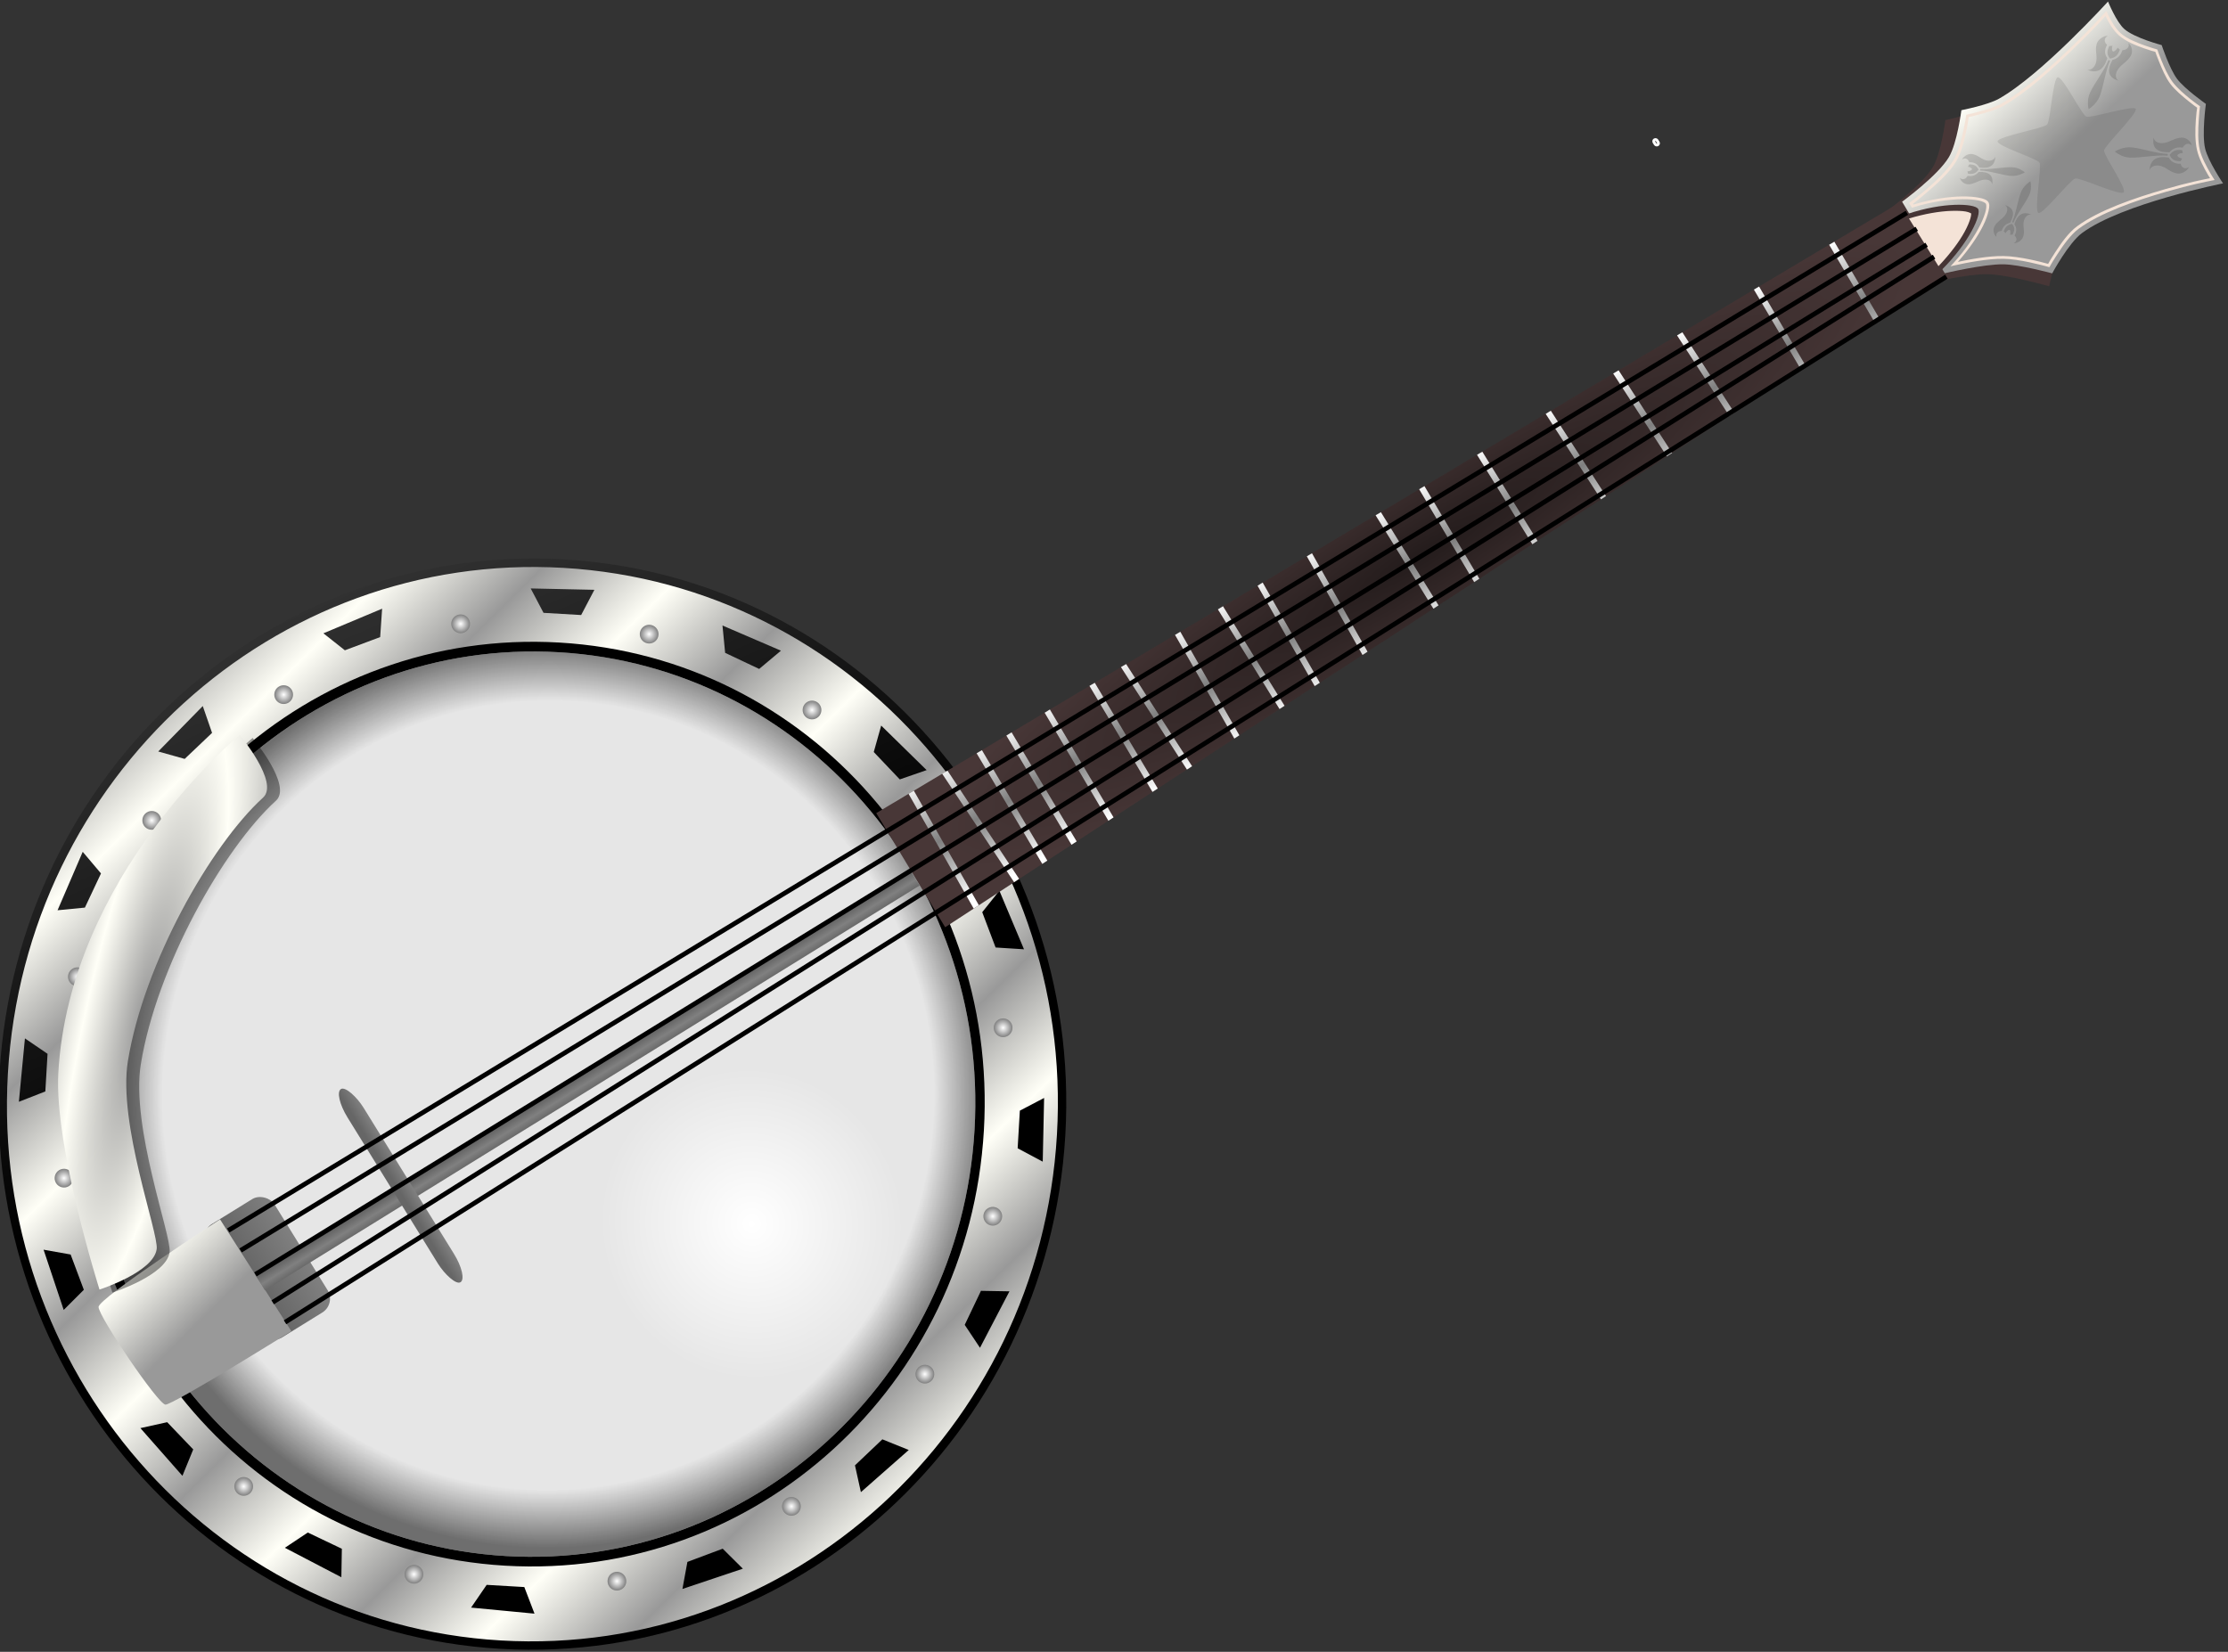 <?xml version="1.0" encoding="UTF-8" standalone="no"?>
<!-- Created with Inkscape (http://www.inkscape.org/) -->

<svg
   xmlns:dc="http://purl.org/dc/elements/1.1/"
   xmlns:cc="http://creativecommons.org/ns#"
   xmlns:rdf="http://www.w3.org/1999/02/22-rdf-syntax-ns#"
   xmlns:svg="http://www.w3.org/2000/svg"
   xmlns="http://www.w3.org/2000/svg"
   xmlns:xlink="http://www.w3.org/1999/xlink"
   xmlns:sodipodi="http://sodipodi.sourceforge.net/DTD/sodipodi-0.dtd"
   xmlns:inkscape="http://www.inkscape.org/namespaces/inkscape"
   id="svg2"
   version="1.1"
   inkscape:version="0.48.1 r9760"
   width="120"
   height="88.983"
   sodipodi:docname="banjo.svg">
  <rect width="100%" height="100%" fill="#333333" stroke="none"/>
  <defs
     id="defs6">
    <linearGradient
       inkscape:collect="always"
       id="linearGradient4312">
      <stop
         style="stop-color:#000000;stop-opacity:1;"
         offset="0"
         id="stop4314" />
      <stop
         style="stop-color:#000000;stop-opacity:0;"
         offset="1"
         id="stop4316" />
    </linearGradient>
    <linearGradient
       id="linearGradient3877">
      <stop
         style="stop-color:#ffffff;stop-opacity:1;"
         offset="0"
         id="stop3879" />
      <stop
         id="stop3886"
         offset="0.5"
         style="stop-color:#808080;stop-opacity:1" />
      <stop
         style="stop-color:#ffffff;stop-opacity:1;"
         offset="1"
         id="stop3882" />
    </linearGradient>
    <linearGradient
       id="linearGradient3088">
      <stop
         id="stop3098"
         offset="0"
         style="stop-color:#4d4d4d;stop-opacity:1;" />
      <stop
         id="stop3096"
         offset="0.5"
         style="stop-color:#808080;stop-opacity:1" />
      <stop
         style="stop-color:#4d4d4d;stop-opacity:1;"
         offset="1"
         id="stop3092" />
    </linearGradient>
    <linearGradient
       inkscape:collect="always"
       id="linearGradient4369">
      <stop
         id="stop4373"
         offset="0"
         style="stop-color:#ffffff;stop-opacity:1" />
      <stop
         id="stop4371"
         offset="1"
         style="stop-color:#808080;stop-opacity:1;" />
    </linearGradient>
    <linearGradient
       inkscape:collect="always"
       id="linearGradient3957">
      <stop
         style="stop-color:#666666;stop-opacity:1;"
         offset="0"
         id="stop3959" />
      <stop
         style="stop-color:#808080;stop-opacity:1"
         offset="1"
         id="stop3961" />
    </linearGradient>
    <linearGradient
       inkscape:collect="always"
       id="linearGradient3907">
      <stop
         id="stop3911"
         offset="0"
         style="stop-color:#241c1c;stop-opacity:1" />
      <stop
         id="stop3909"
         offset="1"
         style="stop-color:#483737;stop-opacity:1;" />
    </linearGradient>
    <linearGradient
       id="linearGradient3887">
      <stop
         style="stop-color:#000000;stop-opacity:1;"
         offset="0"
         id="stop3889" />
      <stop
         style="stop-color:#4d4d4d;stop-opacity:1"
         offset="1"
         id="stop3891" />
    </linearGradient>
    <linearGradient
       id="linearGradient3879">
      <stop
         style="stop-color:#ffffff;stop-opacity:1"
         offset="0"
         id="stop3881" />
      <stop
         style="stop-color:#e6e6e6;stop-opacity:1"
         offset="1"
         id="stop3883" />
    </linearGradient>
    <linearGradient
       id="linearGradient3867">
      <stop
         id="stop3871"
         offset="0"
         style="stop-color:#000000;stop-opacity:0;" />
      <stop
         style="stop-color:#000000;stop-opacity:0;"
         offset="0.871"
         id="stop3877" />
      <stop
         id="stop3869"
         offset="1"
         style="stop-color:#000000;stop-opacity:0.523;" />
    </linearGradient>
    <linearGradient
       id="linearGradient3853">
      <stop
         style="stop-color:#999999;stop-opacity:1;"
         offset="0"
         id="stop3855" />
      <stop
         id="stop3861"
         offset="0.5"
         style="stop-color:#fffff7;stop-opacity:1;" />
      <stop
         style="stop-color:#999999;stop-opacity:1;"
         offset="1"
         id="stop3857" />
    </linearGradient>
    <radialGradient
       inkscape:collect="always"
       xlink:href="#linearGradient3867"
       id="radialGradient3941"
       gradientUnits="userSpaceOnUse"
       gradientTransform="matrix(0.818,0.575,-0.588,0.837,211.796,-62.628)"
       cx="112.057"
       cy="340.77"
       fx="112.057"
       fy="340.77"
       r="94.347" />
    <radialGradient
       inkscape:collect="always"
       xlink:href="#linearGradient3879"
       id="radialGradient3944"
       gradientUnits="userSpaceOnUse"
       gradientTransform="matrix(0.334,0.07,-0.072,0.346,97.119,148.023)"
       cx="192.088"
       cy="496.113"
       fx="192.088"
       fy="496.113"
       r="94.347" />
    <linearGradient
       inkscape:collect="always"
       xlink:href="#linearGradient3853"
       id="linearGradient3948"
       gradientUnits="userSpaceOnUse"
       gradientTransform="matrix(0.818,0.575,-0.575,0.818,207.389,-56.356)"
       spreadMethod="reflect"
       x1="11.748"
       y1="265.548"
       x2="44.258"
       y2="295.029" />
    <linearGradient
       inkscape:collect="always"
       xlink:href="#linearGradient3887"
       id="linearGradient3951"
       gradientUnits="userSpaceOnUse"
       gradientTransform="matrix(0.818,0.575,-0.575,0.818,207.389,-56.356)"
       x1="125.543"
       y1="317.927"
       x2="53.886"
       y2="175.905" />
    <linearGradient
       inkscape:collect="always"
       xlink:href="#linearGradient3957"
       id="linearGradient3963"
       x1="29.196"
       y1="286.867"
       x2="41.261"
       y2="286.867"
       gradientUnits="userSpaceOnUse" />
    <linearGradient
       inkscape:collect="always"
       xlink:href="#linearGradient3853"
       id="linearGradient3966"
       gradientUnits="userSpaceOnUse"
       gradientTransform="matrix(0.842,0.539,-0.539,0.842,-219.788,90.432)"
       x1="287.395"
       y1="9.137"
       x2="311.85"
       y2="33.366" />
    <radialGradient
       inkscape:collect="always"
       xlink:href="#linearGradient3907"
       id="radialGradient3969"
       gradientUnits="userSpaceOnUse"
       gradientTransform="matrix(0.953,0,0,0.173,15.065,238.468)"
       cx="322.13"
       cy="279.626"
       fx="322.13"
       fy="279.626"
       r="128.295" />
    <linearGradient
       inkscape:collect="always"
       xlink:href="#linearGradient3957"
       id="linearGradient3973"
       gradientUnits="userSpaceOnUse"
       x1="29.196"
       y1="286.867"
       x2="41.261"
       y2="286.867"
       gradientTransform="matrix(0.235,0,0,1.704,58.538,-201.983)" />
    <linearGradient
       inkscape:collect="always"
       xlink:href="#linearGradient3853"
       id="linearGradient3987"
       x1="496.75"
       y1="239.567"
       x2="505.044"
       y2="281.567"
       gradientUnits="userSpaceOnUse" />
    <radialGradient
       inkscape:collect="always"
       xlink:href="#linearGradient4369"
       id="radialGradient4375"
       cx="325.196"
       cy="183.675"
       fx="325.196"
       fy="183.675"
       r="3.513"
       gradientUnits="userSpaceOnUse" />
    <radialGradient
       inkscape:collect="always"
       xlink:href="#linearGradient4369"
       id="radialGradient4381"
       gradientUnits="userSpaceOnUse"
       cx="325.196"
       cy="183.675"
       fx="325.196"
       fy="183.675"
       r="3.513" />
    <radialGradient
       inkscape:collect="always"
       xlink:href="#linearGradient4369"
       id="radialGradient4385"
       gradientUnits="userSpaceOnUse"
       cx="325.196"
       cy="183.675"
       fx="325.196"
       fy="183.675"
       r="3.513" />
    <radialGradient
       inkscape:collect="always"
       xlink:href="#linearGradient4369"
       id="radialGradient4389"
       gradientUnits="userSpaceOnUse"
       cx="325.196"
       cy="183.675"
       fx="325.196"
       fy="183.675"
       r="3.513" />
    <radialGradient
       inkscape:collect="always"
       xlink:href="#linearGradient4369"
       id="radialGradient4393"
       gradientUnits="userSpaceOnUse"
       cx="325.196"
       cy="183.675"
       fx="325.196"
       fy="183.675"
       r="3.513" />
    <radialGradient
       inkscape:collect="always"
       xlink:href="#linearGradient4369"
       id="radialGradient4397"
       gradientUnits="userSpaceOnUse"
       cx="325.196"
       cy="183.675"
       fx="325.196"
       fy="183.675"
       r="3.513" />
    <radialGradient
       inkscape:collect="always"
       xlink:href="#linearGradient4369"
       id="radialGradient4401"
       gradientUnits="userSpaceOnUse"
       cx="325.196"
       cy="183.675"
       fx="325.196"
       fy="183.675"
       r="3.513" />
    <radialGradient
       inkscape:collect="always"
       xlink:href="#linearGradient4369"
       id="radialGradient4405"
       gradientUnits="userSpaceOnUse"
       cx="325.196"
       cy="183.675"
       fx="325.196"
       fy="183.675"
       r="3.513" />
    <radialGradient
       inkscape:collect="always"
       xlink:href="#linearGradient4369"
       id="radialGradient4409"
       gradientUnits="userSpaceOnUse"
       cx="325.196"
       cy="183.675"
       fx="325.196"
       fy="183.675"
       r="3.513" />
    <radialGradient
       inkscape:collect="always"
       xlink:href="#linearGradient4369"
       id="radialGradient4413"
       gradientUnits="userSpaceOnUse"
       cx="325.196"
       cy="183.675"
       fx="325.196"
       fy="183.675"
       r="3.513" />
    <radialGradient
       inkscape:collect="always"
       xlink:href="#linearGradient4369"
       id="radialGradient4417"
       gradientUnits="userSpaceOnUse"
       cx="325.196"
       cy="183.675"
       fx="325.196"
       fy="183.675"
       r="3.513" />
    <radialGradient
       inkscape:collect="always"
       xlink:href="#linearGradient4369"
       id="radialGradient4421"
       gradientUnits="userSpaceOnUse"
       cx="325.196"
       cy="183.675"
       fx="325.196"
       fy="183.675"
       r="3.513" />
    <radialGradient
       inkscape:collect="always"
       xlink:href="#linearGradient4369"
       id="radialGradient4425"
       gradientUnits="userSpaceOnUse"
       cx="325.196"
       cy="183.675"
       fx="325.196"
       fy="183.675"
       r="3.513" />
    <radialGradient
       inkscape:collect="always"
       xlink:href="#linearGradient4369"
       id="radialGradient4429"
       gradientUnits="userSpaceOnUse"
       cx="325.196"
       cy="183.675"
       fx="325.196"
       fy="183.675"
       r="3.513" />
    <linearGradient
       inkscape:collect="always"
       xlink:href="#linearGradient3088"
       id="linearGradient3094"
       x1="105.884"
       y1="292.638"
       x2="105.884"
       y2="285.638"
       gradientUnits="userSpaceOnUse" />
    <linearGradient
       inkscape:collect="always"
       xlink:href="#linearGradient3877"
       id="linearGradient3884"
       x1="201.094"
       y1="298.828"
       x2="201.781"
       y2="270.828"
       gradientUnits="userSpaceOnUse" />
    <radialGradient
       inkscape:collect="always"
       xlink:href="#linearGradient3853"
       id="radialGradient3896"
       cx="43.495"
       cy="218.202"
       fx="43.495"
       fy="218.202"
       r="44.477"
       gradientTransform="matrix(2.012,-2.062,0.39,0.38,-134.105,234.005)"
       gradientUnits="userSpaceOnUse" />
    <radialGradient
       inkscape:collect="always"
       xlink:href="#linearGradient4312"
       id="radialGradient4318"
       cx="120.318"
       cy="343.229"
       fx="120.318"
       fy="343.229"
       r="207.776"
       gradientTransform="matrix(2.011,0,0,0.036,-121.606,330.916)"
       gradientUnits="userSpaceOnUse" />
  </defs>
  <sodipodi:namedview
     pagecolor="#ffffff"
     bordercolor="#666666"
     borderopacity="1"
     objecttolerance="10"
     gridtolerance="10"
     guidetolerance="10"
     inkscape:pageopacity="0"
     inkscape:pageshadow="2"
     inkscape:window-width="1680"
     inkscape:window-height="1026"
     id="namedview4"
     showgrid="false"
     inkscape:zoom="1.0732726"
     inkscape:cx="176.34644"
     inkscape:cy="170.54967"
     inkscape:window-x="0"
     inkscape:window-y="24"
     inkscape:window-maximized="1"
     inkscape:current-layer="svg2"
     fit-margin-top="0"
     fit-margin-left="0"
     fit-margin-right="0"
     fit-margin-bottom="0" />
  <g
     id="g4241"
     transform="matrix(0.215,-0.133,0.133,0.215,-30.809,11.001)">
    <path
       style="fill:#483737;fill-opacity:1;stroke:none"
       d="m 508.057,285.463 c 0.215,2.477 2.208,7.126 2.208,7.126 0,0 -3.757,4.542 -4.682,7.273 -0.818,2.416 -0.619,7.626 -0.619,7.626 0,0 -21.081,-7.382 -31.326,-4.807 -3.21,0.807 -7.936,5.968 -7.936,5.968 0,0 -6.066,-6.67 -9.807,-9.097 -3.54,-2.297 -11.646,-4.968 -11.646,-4.968 l 0.29,-17.743 c 0,0 9.415,-0.709 13.485,-2.839 3.053,-1.598 7.517,-7.097 7.517,-7.097 0,0 5.314,1.923 8.097,2.129 10.338,0.766 30.914,-3.387 30.914,-3.387 0,0 -0.722,4.232 -0.118,6.213 0.769,2.521 4.535,6.478 4.535,6.478 0,0 -1.12,4.74 -0.913,7.126 z"
       id="path4365"
       inkscape:connector-curvature="0"
       sodipodi:nodetypes="acacacaccacacaca" />
    <path
       style="fill:url(#linearGradient3951);fill-opacity:1;stroke:none"
       d="M 192.28,352.23 C 155.37,404.772 83.787,418.097 32.394,381.994 -18.999,345.891 -30.739,274.03 6.171,221.489 43.081,168.948 114.664,155.622 166.057,191.725 c 51.393,36.103 63.133,107.964 26.223,160.505 z"
       id="path2989"
       inkscape:connector-curvature="0" />
    <path
       inkscape:connector-curvature="0"
       id="path3761"
       d="M 164.991,193.183 C 114.389,157.636 43.964,170.789 7.621,222.522 -28.722,274.256 -17.212,344.969 33.39,380.516 83.992,416.064 154.469,402.946 190.811,351.213 227.153,299.481 215.593,228.731 164.991,193.183 z m 3.113,7.419 -5.225,3.089 -6.572,-4.617 0.412,-5.859 11.385,7.387 z m 19.207,20.825 7.774,11.114 -5.995,0.868 -4.361,-6.73 2.582,-5.252 z m -59.779,-41.192 -3.536,4.925 -7.877,-1.562 -1.99,-5.485 13.404,2.122 z m 77.317,77.114 3.242,13.162 -5.907,-1.323 -1.646,-7.878 4.31,-3.961 z m -120.727,-79.578 -1.323,5.907 -7.878,1.646 -3.961,-4.31 13.162,-3.242 z m 123.627,122.746 -2.104,13.378 -4.943,-3.51 1.536,-7.895 5.51,-1.972 z M 46.032,190.731 l 0.886,5.969 -6.748,4.387 -5.252,-2.582 11.114,-7.774 z m -31.384,27.333 2.367,5.329 -4.617,6.572 -5.956,-1.09 8.205,-10.81 z m 177.974,125.026 -7.387,11.385 -3.045,-5.233 4.617,-6.572 5.816,0.419 z m -27.957,31.153 -11.665,6.929 -0.195,-5.866 6.756,-4.343 5.104,3.28 z M -5.662,258.447 l 4.361,3.904 -1.562,7.877 -5.903,1.39 3.104,-13.172 z m 130.711,128.372 3.591,4.891 -13.398,2.274 1.929,-5.519 7.878,-1.646 z M -2.602,303.561 l 1.664,7.852 -4.916,3.573 -2.266,-13.355 5.519,1.929 z m 86.466,85.184 1.408,5.878 -13.215,-3.097 3.929,-4.343 7.877,1.562 z m -73.354,-49.43 4.343,6.756 -3.28,5.104 -6.929,-11.665 5.866,-0.195 z m 26.537,29.527 6.572,4.617 -1.134,5.963 -10.81,-8.205 5.373,-2.374 z"
       style="fill:url(#linearGradient3948);fill-opacity:1;stroke:none" />
    <path
       style="fill:#000000;fill-opacity:1;stroke:none"
       d="m 155.838,206.231 c -43.71,-30.706 -104.048,-19.446 -135.445,25.249 -31.398,44.694 -21.528,105.275 22.182,135.981 43.71,30.706 104.092,19.466 135.485,-25.221 31.392,-44.687 21.489,-105.303 -22.221,-136.009 z"
       id="path3765"
       inkscape:connector-curvature="0" />
    <path
       style="fill:url(#radialGradient3944);fill-opacity:1;stroke:none"
       d="M 176.427,341.093 C 145.805,384.683 86.417,395.738 43.78,365.786 1.143,335.834 -8.598,276.216 22.024,232.626 52.646,189.036 112.034,177.981 154.671,207.933 c 42.637,29.952 52.377,89.57 21.756,133.16 z"
       id="path2987"
       inkscape:connector-curvature="0" />
    <path
       inkscape:connector-curvature="0"
       id="path3865"
       d="M 176.427,341.093 C 145.805,384.683 86.417,395.738 43.78,365.786 1.143,335.834 -8.598,276.216 22.024,232.626 52.646,189.036 112.034,177.981 154.671,207.933 c 42.637,29.952 52.377,89.57 21.756,133.16 z"
       style="fill:url(#radialGradient3941);fill-opacity:1;stroke:none" />
    <rect
       ry="3.464"
       y="272.664"
       x="24.228"
       height="28.405"
       width="17.033"
       id="rect3953"
       style="fill:url(#linearGradient3963);fill-opacity:1;stroke:none" />
    <path
       inkscape:connector-curvature="0"
       id="path3905"
       d="m 194.138,272.657 -0.303,28.405 256.589,-6.202 -0.339,-18.091 z"
       style="fill:url(#radialGradient3969);stroke:none" />
    <path
       sodipodi:nodetypes="csscc"
       inkscape:connector-curvature="0"
       id="path3895"
       d="m 29.71,272.731 c 0,0 -30.877,0.633 -31.837,2.267 -1.049,1.784 -0.125,24.187 1.168,25.175 1.182,0.903 31.054,0.811 31.054,0.811 z"
       style="fill:url(#linearGradient3966);fill-opacity:1;stroke:none" />
    <path
       sodipodi:nodetypes="acacacaccacacaca"
       inkscape:connector-curvature="0"
       id="path3979"
       d="m 512.125,285.358 c 0.236,2.714 2.419,7.807 2.419,7.807 0,0 -4.116,4.976 -5.129,7.968 -0.896,2.647 -0.678,8.355 -0.678,8.355 0,0 -20.523,-7.679 -31.098,-6.807 -3.554,0.293 -9.936,3.968 -9.936,3.968 0,0 -4.847,-5.198 -7.807,-7.097 -3.552,-2.279 -11.646,-4.968 -11.646,-4.968 l 0.29,-17.743 c 0,0 9.415,-0.709 13.485,-2.839 3.053,-1.598 7.517,-7.097 7.517,-7.097 0,0 5.309,2.013 8.097,2.129 10.363,0.431 30.647,-5.387 30.647,-5.387 0,0 -0.791,4.636 -0.129,6.807 0.842,2.762 4.968,7.097 4.968,7.097 0,0 -1.227,5.193 -1,7.807 z"
       style="fill:url(#linearGradient3987);fill-opacity:1;stroke:none" />
    <path
       inkscape:connector-curvature="0"
       id="path3991"
       d="m 506.906,265.188 -0.438,0.125 c -1.437,0.399 -4.148,1.197 -9.375,2.344 -6.408,1.406 -14.098,2.757 -19.531,2.531 -1.649,-0.069 -3.657,-0.626 -5.375,-1.156 -1.162,-0.358 -1.57,-0.497 -2.094,-0.688 l -0.188,-0.062 -0.125,0.156 c -0.399,0.48 -0.857,1.014 -2,2.219 -1.531,1.613 -3.371,3.425 -5.188,4.375 -2.32,1.214 -5.735,1.891 -8.656,2.344 -2.199,0.341 -3.19,0.397 -4,0.469 l -0.281,0.031 0,0.281 0,0.656 0,0.219 0.25,0.062 c 4.025,1.047 7.409,2.578 9.812,4.031 1.202,0.727 2.164,1.451 2.812,2.062 0.648,0.611 0.95,1.15 0.969,1.375 0.016,0.19 -0.213,0.674 -0.781,1.25 -0.568,0.576 -1.421,1.242 -2.531,1.938 -2.22,1.391 -5.427,2.891 -9.219,3.969 l -0.906,0.25 0.906,0.312 c 2.337,0.812 6.725,2.46 9.562,4.281 2.835,1.819 6.18,5.383 7.219,6.5 l 0.156,0.156 0.219,-0.125 c 0.586,-0.325 1.161,-0.629 2.688,-1.344 2.095,-0.981 4.591,-2.043 6.719,-2.219 5.634,-0.464 13.425,1.267 19.938,3.094 5.417,1.52 8.349,2.658 9.719,3.156 l 0.406,0.156 0,-0.438 c -0.003,-0.535 -0.02,-0.569 0,-1.25 0.053,-1.812 0.175,-3.894 0.719,-5.5 0.601,-1.774 1.912,-3.75 3.094,-5.406 0.904,-1.267 1.342,-1.823 1.688,-2.25 l 0.125,-0.125 -0.062,-0.188 c -0.197,-0.477 -0.419,-0.926 -0.844,-2.125 -0.587,-1.655 -1.204,-3.61 -1.344,-5.219 -0.135,-1.56 0.12,-3.494 0.406,-5.156 0.214,-1.246 0.335,-1.798 0.438,-2.25 l 0.031,-0.156 -0.094,-0.125 c -0.345,-0.372 -0.786,-0.836 -1.688,-1.969 -1.177,-1.479 -2.501,-3.229 -3.031,-4.969 -0.441,-1.447 -0.338,-3.16 -0.219,-4.656 0.023,-0.284 0.034,-0.256 0.062,-0.531 l 0.031,-0.438 z M 506.188,266 c -0.004,0.036 0.004,0.041 0,0.094 -0.12,1.508 -0.204,3.314 0.281,4.906 0.577,1.892 1.909,3.668 3.094,5.156 0.859,1.079 1.32,1.544 1.656,1.906 -0.099,0.439 -0.206,0.927 -0.406,2.094 -0.288,1.673 -0.614,3.671 -0.469,5.344 0.149,1.721 0.816,3.679 1.406,5.344 0.399,1.127 0.599,1.596 0.781,2.031 -0.334,0.41 -0.776,0.904 -1.625,2.094 -1.192,1.671 -2.516,3.701 -3.156,5.594 -0.584,1.725 -0.727,3.86 -0.781,5.688 -0.014,0.467 -0.005,0.62 0,0.844 -1.425,-0.523 -4.101,-1.569 -9.312,-3.031 -6.536,-1.834 -14.387,-3.634 -20.188,-3.156 -2.285,0.188 -4.799,1.294 -6.906,2.281 -1.412,0.661 -1.983,0.978 -2.531,1.281 -1.132,-1.215 -4.314,-4.562 -7.188,-6.406 -2.697,-1.731 -6.49,-3.192 -8.938,-4.062 3.487,-1.067 6.481,-2.395 8.594,-3.719 1.138,-0.713 2.039,-1.437 2.656,-2.062 0.617,-0.625 1.015,-1.161 0.969,-1.719 -0.046,-0.558 -0.495,-1.097 -1.188,-1.75 -0.693,-0.653 -1.677,-1.382 -2.906,-2.125 -2.404,-1.454 -5.787,-2.941 -9.75,-4 l 0,-0.188 c 0.782,-0.07 1.663,-0.181 3.719,-0.5 2.935,-0.455 6.389,-1.059 8.844,-2.344 1.943,-1.017 3.833,-2.875 5.375,-4.5 1.076,-1.134 1.495,-1.667 1.875,-2.125 0.469,0.168 0.845,0.298 1.906,0.625 1.727,0.533 3.797,1.145 5.562,1.219 5.556,0.231 13.23,-1.184 19.656,-2.594 4.98,-1.093 7.484,-1.804 8.969,-2.219 z"
       style="font-size:medium;font-style:normal;font-variant:normal;font-weight:normal;font-stretch:normal;text-indent:0;text-align:start;text-decoration:none;line-height:normal;letter-spacing:normal;word-spacing:normal;text-transform:none;direction:ltr;block-progression:tb;writing-mode:lr-tb;text-anchor:start;baseline-shift:baseline;color:#000000;fill:#f4e3d7;fill-opacity:1;stroke:none;stroke-width:0.6;marker:none;visibility:visible;display:inline;overflow:visible;enable-background:accumulate;font-family:Sans;-inkscape-font-specification:Sans" />
    <path
       inkscape:connector-curvature="0"
       id="path3997"
       d="m 448.169,279.665 0,13.944 c 7.892,-1.836 13.459,-5.572 13.337,-6.986 -0.122,-1.416 -5.542,-5.121 -13.337,-6.958 z"
       style="fill:#463535;fill-opacity:1;stroke:none" />
    <rect
       ry="0.376"
       y="237.875"
       x="410.258"
       height="1.255"
       width="0.753"
       id="rect4000"
       style="fill:none;stroke:#ffffff;stroke-width:0.6;stroke-linecap:round;stroke-linejoin:round;stroke-miterlimit:4;stroke-opacity:1;stroke-dasharray:none" />
    <path
       transform="translate(-1,0)"
       d="m 448.906,280.656 0,11.938 c 3.452,-0.895 6.466,-2.09 8.562,-3.281 1.146,-0.651 2.029,-1.292 2.594,-1.812 0.283,-0.26 0.489,-0.494 0.594,-0.656 0.105,-0.162 0.087,-0.239 0.094,-0.156 0.008,0.094 -0.19,-0.412 -0.781,-0.938 -0.591,-0.526 -1.487,-1.133 -2.625,-1.781 -2.076,-1.181 -5.047,-2.42 -8.438,-3.312 z"
       id="path4009"
       style="fill:#f4e3d7;fill-opacity:1;stroke:none"
       inkscape:original="M 448.15625 279.65625 L 448.15625 293.625 C 456.04794 291.78906 461.62205 288.03874 461.5 286.625 C 461.37773 285.20869 455.951 281.49365 448.15625 279.65625 z "
       inkscape:radius="-0.75421518"
       sodipodi:type="inkscape:offset" />
    <path
       transform="matrix(1.61,-0.45,0.486,1.491,-340.121,295.977)"
       inkscape:transform-center-y="-1.1835172"
       inkscape:transform-center-x="-0.95063824"
       d="m 480.775,138.551 c -0.245,0.626 -6.094,0.265 -6.638,0.659 -0.516,0.373 -1.851,5.865 -2.485,5.827 -0.669,-0.04 -2.099,-5.725 -2.634,-6.126 -0.506,-0.38 -6.218,0.102 -6.384,-0.508 -0.176,-0.645 4.778,-3.89 4.991,-4.524 0.202,-0.601 -1.908,-5.826 -1.372,-6.167 0.566,-0.359 5.037,3.419 5.706,3.419 0.635,-2.1e-4 4.986,-3.693 5.478,-3.294 0.519,0.421 -1.676,5.851 -1.477,6.493 0.188,0.608 5.048,3.629 4.816,4.222 z"
       inkscape:randomized="0.006"
       inkscape:rounded="0.1"
       inkscape:flatsided="false"
       sodipodi:arg2="0.9971222"
       sodipodi:arg1="0.32175055"
       sodipodi:r2="4.3570375"
       sodipodi:r1="9.5218401"
       sodipodi:cy="135.49815"
       sodipodi:cx="471.73431"
       sodipodi:sides="5"
       id="path4015"
       style="opacity:0.097;fill:#000000;fill-opacity:1;stroke:none"
       sodipodi:type="star" />
    <g
       style="opacity:0.134"
       transform="matrix(0.06,-0.074,0.079,0.056,509.638,386.907)"
       id="g4252">
      <path
         inkscape:connector-curvature="0"
         style="fill:#000000;stroke:none"
         d="m 715.031,-757.344 c -1.411,1.984 -12.144,16.75 -11.562,35.594 0.689,22.341 10.675,57.937 9.5,80.031 -0.053,0.991 0.118,0.907 0.938,0.938 0.484,0.018 1.194,0.022 2.188,0 0.867,-0.019 1.053,0.053 1,-0.938 -1.175,-22.094 8.811,-57.69 9.5,-80.031 0.581,-18.844 -10.151,-33.61 -11.562,-35.594 z"
         id="path4235" />
      <path
         inkscape:connector-curvature="0"
         style="fill:#000000;stroke:none"
         d="m 679.938,-676.469 c -0.662,0.018 -1.32,0.059 -2,0.094 8.047,1.245 14.683,11.197 10.719,25.688 -3.444,12.589 -12.218,20.684 -13.938,34.844 -1.773,14.604 12.361,25.486 16.062,24.625 -3.429,-2.174 -7.46,-13.208 6.094,-18.906 -1.405,-13.321 3.548,-21.784 12.125,-27.5 2.778,-27.479 -7.821,-38.504 -27.094,-38.844 -0.642,-0.011 -1.307,-0.018 -1.969,0 z"
         id="path4197" />
      <path
         inkscape:connector-curvature="0"
         style="fill:#000000;stroke:none"
         d="m 748.219,-676.469 c -19.311,0.319 -29.937,11.336 -27.156,38.844 8.577,5.716 13.53,14.179 12.125,27.5 13.553,5.698 9.523,16.732 6.094,18.906 3.701,0.861 17.836,-10.021 16.062,-24.625 -1.72,-14.16 -10.493,-22.255 -13.938,-34.844 -3.965,-14.49 2.672,-24.443 10.719,-25.688 -0.68,-0.035 -1.338,-0.082 -2,-0.094 -0.641,-0.012 -1.283,-0.01 -1.906,0 z"
         id="path4195" />
      <path
         inkscape:connector-curvature="0"
         style="fill:#000000;stroke:none"
         d="m 715.031,-636.562 c -13.172,7.749 -12.382,16.218 -12.625,25.531 1.886,1.487 5.327,2.037 6.594,2.844 0.042,-3.484 1.516,-9.57 6.031,-11.5 4.515,1.93 5.989,8.016 6.031,11.5 1.266,-0.806 4.708,-1.357 6.594,-2.844 -0.243,-9.313 0.547,-17.782 -12.625,-25.531 z"
         id="path4173" />
    </g>
    <g
       style="opacity:0.134"
       id="g4325"
       transform="matrix(0.06,0.074,0.079,-0.056,509.638,185.657)">
      <path
         id="path4327"
         d="m 715.031,-757.344 c -1.411,1.984 -12.144,16.75 -11.562,35.594 0.689,22.341 10.675,57.937 9.5,80.031 -0.053,0.991 0.118,0.907 0.938,0.938 0.484,0.018 1.194,0.022 2.188,0 0.867,-0.019 1.053,0.053 1,-0.938 -1.175,-22.094 8.811,-57.69 9.5,-80.031 0.581,-18.844 -10.151,-33.61 -11.562,-35.594 z"
         style="fill:#000000;stroke:none"
         inkscape:connector-curvature="0" />
      <path
         id="path4329"
         d="m 679.938,-676.469 c -0.662,0.018 -1.32,0.059 -2,0.094 8.047,1.245 14.683,11.197 10.719,25.688 -3.444,12.589 -12.218,20.684 -13.938,34.844 -1.773,14.604 12.361,25.486 16.062,24.625 -3.429,-2.174 -7.46,-13.208 6.094,-18.906 -1.405,-13.321 3.548,-21.784 12.125,-27.5 2.778,-27.479 -7.821,-38.504 -27.094,-38.844 -0.642,-0.011 -1.307,-0.018 -1.969,0 z"
         style="fill:#000000;stroke:none"
         inkscape:connector-curvature="0" />
      <path
         id="path4331"
         d="m 748.219,-676.469 c -19.311,0.319 -29.937,11.336 -27.156,38.844 8.577,5.716 13.53,14.179 12.125,27.5 13.553,5.698 9.523,16.732 6.094,18.906 3.701,0.861 17.836,-10.021 16.062,-24.625 -1.72,-14.16 -10.493,-22.255 -13.938,-34.844 -3.965,-14.49 2.672,-24.443 10.719,-25.688 -0.68,-0.035 -1.338,-0.082 -2,-0.094 -0.641,-0.012 -1.283,-0.01 -1.906,0 z"
         style="fill:#000000;stroke:none"
         inkscape:connector-curvature="0" />
      <path
         id="path4333"
         d="m 715.031,-636.562 c -13.172,7.749 -12.382,16.218 -12.625,25.531 1.886,1.487 5.327,2.037 6.594,2.844 0.042,-3.484 1.516,-9.57 6.031,-11.5 4.515,1.93 5.989,8.016 6.031,11.5 1.266,-0.806 4.708,-1.357 6.594,-2.844 -0.243,-9.313 0.547,-17.782 -12.625,-25.531 z"
         style="fill:#000000;stroke:none"
         inkscape:connector-curvature="0" />
    </g>
    <g
       transform="matrix(-0.05,0.063,-0.067,-0.047,459.088,204.636)"
       id="g4345"
       style="opacity:0.134">
      <path
         inkscape:connector-curvature="0"
         style="fill:#000000;stroke:none"
         d="m 715.031,-757.344 c -1.411,1.984 -12.144,16.75 -11.562,35.594 0.689,22.341 10.675,57.937 9.5,80.031 -0.053,0.991 0.118,0.907 0.938,0.938 0.484,0.018 1.194,0.022 2.188,0 0.867,-0.019 1.053,0.053 1,-0.938 -1.175,-22.094 8.811,-57.69 9.5,-80.031 0.581,-18.844 -10.151,-33.61 -11.562,-35.594 z"
         id="path4347" />
      <path
         inkscape:connector-curvature="0"
         style="fill:#000000;stroke:none"
         d="m 679.938,-676.469 c -0.662,0.018 -1.32,0.059 -2,0.094 8.047,1.245 14.683,11.197 10.719,25.688 -3.444,12.589 -12.218,20.684 -13.938,34.844 -1.773,14.604 12.361,25.486 16.062,24.625 -3.429,-2.174 -7.46,-13.208 6.094,-18.906 -1.405,-13.321 3.548,-21.784 12.125,-27.5 2.778,-27.479 -7.821,-38.504 -27.094,-38.844 -0.642,-0.011 -1.307,-0.018 -1.969,0 z"
         id="path4349" />
      <path
         inkscape:connector-curvature="0"
         style="fill:#000000;stroke:none"
         d="m 748.219,-676.469 c -19.311,0.319 -29.937,11.336 -27.156,38.844 8.577,5.716 13.53,14.179 12.125,27.5 13.553,5.698 9.523,16.732 6.094,18.906 3.701,0.861 17.836,-10.021 16.062,-24.625 -1.72,-14.16 -10.493,-22.255 -13.938,-34.844 -3.965,-14.49 2.672,-24.443 10.719,-25.688 -0.68,-0.035 -1.338,-0.082 -2,-0.094 -0.641,-0.012 -1.283,-0.01 -1.906,0 z"
         id="path4351" />
      <path
         inkscape:connector-curvature="0"
         style="fill:#000000;stroke:none"
         d="m 715.031,-636.562 c -13.172,7.749 -12.382,16.218 -12.625,25.531 1.886,1.487 5.327,2.037 6.594,2.844 0.042,-3.484 1.516,-9.57 6.031,-11.5 4.515,1.93 5.989,8.016 6.031,11.5 1.266,-0.806 4.708,-1.357 6.594,-2.844 -0.243,-9.313 0.547,-17.782 -12.625,-25.531 z"
         id="path4353" />
    </g>
    <g
       style="opacity:0.134"
       id="g4355"
       transform="matrix(-0.05,-0.063,-0.067,0.047,459.088,368.154)">
      <path
         id="path4357"
         d="m 715.031,-757.344 c -1.411,1.984 -12.144,16.75 -11.562,35.594 0.689,22.341 10.675,57.937 9.5,80.031 -0.053,0.991 0.118,0.907 0.938,0.938 0.484,0.018 1.194,0.022 2.188,0 0.867,-0.019 1.053,0.053 1,-0.938 -1.175,-22.094 8.811,-57.69 9.5,-80.031 0.581,-18.844 -10.151,-33.61 -11.562,-35.594 z"
         style="fill:#000000;stroke:none"
         inkscape:connector-curvature="0" />
      <path
         id="path4359"
         d="m 679.938,-676.469 c -0.662,0.018 -1.32,0.059 -2,0.094 8.047,1.245 14.683,11.197 10.719,25.688 -3.444,12.589 -12.218,20.684 -13.938,34.844 -1.773,14.604 12.361,25.486 16.062,24.625 -3.429,-2.174 -7.46,-13.208 6.094,-18.906 -1.405,-13.321 3.548,-21.784 12.125,-27.5 2.778,-27.479 -7.821,-38.504 -27.094,-38.844 -0.642,-0.011 -1.307,-0.018 -1.969,0 z"
         style="fill:#000000;stroke:none"
         inkscape:connector-curvature="0" />
      <path
         id="path4361"
         d="m 748.219,-676.469 c -19.311,0.319 -29.937,11.336 -27.156,38.844 8.577,5.716 13.53,14.179 12.125,27.5 13.553,5.698 9.523,16.732 6.094,18.906 3.701,0.861 17.836,-10.021 16.062,-24.625 -1.72,-14.16 -10.493,-22.255 -13.938,-34.844 -3.965,-14.49 2.672,-24.443 10.719,-25.688 -0.68,-0.035 -1.338,-0.082 -2,-0.094 -0.641,-0.012 -1.283,-0.01 -1.906,0 z"
         style="fill:#000000;stroke:none"
         inkscape:connector-curvature="0" />
      <path
         id="path4363"
         d="m 715.031,-636.562 c -13.172,7.749 -12.382,16.218 -12.625,25.531 1.886,1.487 5.327,2.037 6.594,2.844 0.042,-3.484 1.516,-9.57 6.031,-11.5 4.515,1.93 5.989,8.016 6.031,11.5 1.266,-0.806 4.708,-1.357 6.594,-2.844 -0.243,-9.313 0.547,-17.782 -12.625,-25.531 z"
         style="fill:#000000;stroke:none"
         inkscape:connector-curvature="0" />
    </g>
    <path
       inkscape:transform-center-y="2"
       inkscape:transform-center-x="2"
       transform="matrix(0.569,0,0,0.569,9.024,142.262)"
       d="m 328.709,183.675 c 0,1.94 -1.573,3.513 -3.513,3.513 -1.94,0 -3.513,-1.573 -3.513,-3.513 0,-1.94 1.573,-3.513 3.513,-3.513 1.94,0 3.513,1.573 3.513,3.513 z"
       sodipodi:ry="3.5129151"
       sodipodi:rx="3.5129151"
       sodipodi:cy="183.67528"
       sodipodi:cx="325.19559"
       id="path4367"
       style="fill:url(#radialGradient4375);fill-opacity:1;stroke:none"
       sodipodi:type="arc" />
    <path
       sodipodi:type="arc"
       style="fill:url(#radialGradient4381);fill-opacity:1;stroke:none"
       id="path4379"
       sodipodi:cx="325.19559"
       sodipodi:cy="183.67528"
       sodipodi:rx="3.5129151"
       sodipodi:ry="3.5129151"
       d="m 328.709,183.675 c 0,1.94 -1.573,3.513 -3.513,3.513 -1.94,0 -3.513,-1.573 -3.513,-3.513 0,-1.94 1.573,-3.513 3.513,-3.513 1.94,0 3.513,1.573 3.513,3.513 z"
       transform="matrix(0.569,0,0,0.569,-11.976,110.263)"
       inkscape:transform-center-x="2"
       inkscape:transform-center-y="2" />
    <path
       inkscape:transform-center-y="2"
       inkscape:transform-center-x="2"
       transform="matrix(0.569,0,0,0.569,-44.976,87.263)"
       d="m 328.709,183.675 c 0,1.94 -1.573,3.513 -3.513,3.513 -1.94,0 -3.513,-1.573 -3.513,-3.513 0,-1.94 1.573,-3.513 3.513,-3.513 1.94,0 3.513,1.573 3.513,3.513 z"
       sodipodi:ry="3.5129151"
       sodipodi:rx="3.5129151"
       sodipodi:cy="183.67528"
       sodipodi:cx="325.19559"
       id="path4383"
       style="fill:url(#radialGradient4385);fill-opacity:1;stroke:none"
       sodipodi:type="arc" />
    <path
       sodipodi:type="arc"
       style="fill:url(#radialGradient4389);fill-opacity:1;stroke:none"
       id="path4387"
       sodipodi:cx="325.19559"
       sodipodi:cy="183.67528"
       sodipodi:rx="3.5129151"
       sodipodi:ry="3.5129151"
       d="m 328.709,183.675 c 0,1.94 -1.573,3.513 -3.513,3.513 -1.94,0 -3.513,-1.573 -3.513,-3.513 0,-1.94 1.573,-3.513 3.513,-3.513 1.94,0 3.513,1.573 3.513,3.513 z"
       transform="matrix(0.569,0,0,0.569,-84.976,80.263)"
       inkscape:transform-center-x="2"
       inkscape:transform-center-y="2" />
    <path
       inkscape:transform-center-y="2"
       inkscape:transform-center-x="2"
       transform="matrix(0.569,0,0,0.569,-122.976,88.263)"
       d="m 328.709,183.675 c 0,1.94 -1.573,3.513 -3.513,3.513 -1.94,0 -3.513,-1.573 -3.513,-3.513 0,-1.94 1.573,-3.513 3.513,-3.513 1.94,0 3.513,1.573 3.513,3.513 z"
       sodipodi:ry="3.5129151"
       sodipodi:rx="3.5129151"
       sodipodi:cy="183.67528"
       sodipodi:cx="325.19559"
       id="path4391"
       style="fill:url(#radialGradient4393);fill-opacity:1;stroke:none"
       sodipodi:type="arc" />
    <path
       sodipodi:type="arc"
       style="fill:url(#radialGradient4397);fill-opacity:1;stroke:none"
       id="path4395"
       sodipodi:cx="325.19559"
       sodipodi:cy="183.67528"
       sodipodi:rx="3.5129151"
       sodipodi:ry="3.5129151"
       d="m 328.709,183.675 c 0,1.94 -1.573,3.513 -3.513,3.513 -1.94,0 -3.513,-1.573 -3.513,-3.513 0,-1.94 1.573,-3.513 3.513,-3.513 1.94,0 3.513,1.573 3.513,3.513 z"
       transform="matrix(0.569,0,0,0.569,-153.976,108.263)"
       inkscape:transform-center-x="2"
       inkscape:transform-center-y="2" />
    <path
       inkscape:transform-center-y="2"
       inkscape:transform-center-x="2"
       transform="matrix(0.569,0,0,0.569,-178.976,143.262)"
       d="m 328.709,183.675 c 0,1.94 -1.573,3.513 -3.513,3.513 -1.94,0 -3.513,-1.573 -3.513,-3.513 0,-1.94 1.573,-3.513 3.513,-3.513 1.94,0 3.513,1.573 3.513,3.513 z"
       sodipodi:ry="3.5129151"
       sodipodi:rx="3.5129151"
       sodipodi:cy="183.67528"
       sodipodi:cx="325.19559"
       id="path4399"
       style="fill:url(#radialGradient4401);fill-opacity:1;stroke:none"
       sodipodi:type="arc" />
    <path
       sodipodi:type="arc"
       style="fill:url(#radialGradient4405);fill-opacity:1;stroke:none"
       id="path4403"
       sodipodi:cx="325.19559"
       sodipodi:cy="183.67528"
       sodipodi:rx="3.5129151"
       sodipodi:ry="3.5129151"
       d="m 328.709,183.675 c 0,1.94 -1.573,3.513 -3.513,3.513 -1.94,0 -3.513,-1.573 -3.513,-3.513 0,-1.94 1.573,-3.513 3.513,-3.513 1.94,0 3.513,1.573 3.513,3.513 z"
       transform="matrix(0.569,0,0,0.569,-180.976,219.262)"
       inkscape:transform-center-x="2"
       inkscape:transform-center-y="2" />
    <path
       inkscape:transform-center-y="2"
       inkscape:transform-center-x="2"
       transform="matrix(0.569,0,0,0.569,-159.976,254.262)"
       d="m 328.709,183.675 c 0,1.94 -1.573,3.513 -3.513,3.513 -1.94,0 -3.513,-1.573 -3.513,-3.513 0,-1.94 1.573,-3.513 3.513,-3.513 1.94,0 3.513,1.573 3.513,3.513 z"
       sodipodi:ry="3.5129151"
       sodipodi:rx="3.5129151"
       sodipodi:cy="183.67528"
       sodipodi:cx="325.19559"
       id="path4407"
       style="fill:url(#radialGradient4409);fill-opacity:1;stroke:none"
       sodipodi:type="arc" />
    <path
       sodipodi:type="arc"
       style="fill:url(#radialGradient4413);fill-opacity:1;stroke:none"
       id="path4411"
       sodipodi:cx="325.19559"
       sodipodi:cy="183.67528"
       sodipodi:rx="3.5129151"
       sodipodi:ry="3.5129151"
       d="m 328.709,183.675 c 0,1.94 -1.573,3.513 -3.513,3.513 -1.94,0 -3.513,-1.573 -3.513,-3.513 0,-1.94 1.573,-3.513 3.513,-3.513 1.94,0 3.513,1.573 3.513,3.513 z"
       transform="matrix(0.569,0,0,0.569,-123.976,278.262)"
       inkscape:transform-center-x="2"
       inkscape:transform-center-y="2" />
    <path
       inkscape:transform-center-y="2"
       inkscape:transform-center-x="2"
       transform="matrix(0.569,0,0,0.569,-83.976,284.262)"
       d="m 328.709,183.675 c 0,1.94 -1.573,3.513 -3.513,3.513 -1.94,0 -3.513,-1.573 -3.513,-3.513 0,-1.94 1.573,-3.513 3.513,-3.513 1.94,0 3.513,1.573 3.513,3.513 z"
       sodipodi:ry="3.5129151"
       sodipodi:rx="3.5129151"
       sodipodi:cy="183.67528"
       sodipodi:cx="325.19559"
       id="path4415"
       style="fill:url(#radialGradient4417);fill-opacity:1;stroke:none"
       sodipodi:type="arc" />
    <path
       sodipodi:type="arc"
       style="fill:url(#radialGradient4421);fill-opacity:1;stroke:none"
       id="path4419"
       sodipodi:cx="325.19559"
       sodipodi:cy="183.67528"
       sodipodi:rx="3.5129151"
       sodipodi:ry="3.5129151"
       d="m 328.709,183.675 c 0,1.94 -1.573,3.513 -3.513,3.513 -1.94,0 -3.513,-1.573 -3.513,-3.513 0,-1.94 1.573,-3.513 3.513,-3.513 1.94,0 3.513,1.573 3.513,3.513 z"
       transform="matrix(0.569,0,0,0.569,-44.976,275.262)"
       inkscape:transform-center-x="2"
       inkscape:transform-center-y="2" />
    <path
       inkscape:transform-center-y="2"
       inkscape:transform-center-x="2"
       transform="matrix(0.569,0,0,0.569,-14.976,254.262)"
       d="m 328.709,183.675 c 0,1.94 -1.573,3.513 -3.513,3.513 -1.94,0 -3.513,-1.573 -3.513,-3.513 0,-1.94 1.573,-3.513 3.513,-3.513 1.94,0 3.513,1.573 3.513,3.513 z"
       sodipodi:ry="3.5129151"
       sodipodi:rx="3.5129151"
       sodipodi:cy="183.67528"
       sodipodi:cx="325.19559"
       id="path4423"
       style="fill:url(#radialGradient4425);fill-opacity:1;stroke:none"
       sodipodi:type="arc" />
    <path
       sodipodi:type="arc"
       style="fill:url(#radialGradient4429);fill-opacity:1;stroke:none"
       id="path4427"
       sodipodi:cx="325.19559"
       sodipodi:cy="183.67528"
       sodipodi:rx="3.5129151"
       sodipodi:ry="3.5129151"
       d="m 328.709,183.675 c 0,1.94 -1.573,3.513 -3.513,3.513 -1.94,0 -3.513,-1.573 -3.513,-3.513 0,-1.94 1.573,-3.513 3.513,-3.513 1.94,0 3.513,1.573 3.513,3.513 z"
       transform="matrix(0.569,0,0,0.569,8.024,221.262)"
       inkscape:transform-center-x="2"
       inkscape:transform-center-y="2" />
    <rect
       y="286.638"
       x="29.884"
       height="4"
       width="164"
       id="rect3078"
       style="fill:url(#linearGradient3094);fill-opacity:1;stroke:none" />
    <rect
       style="fill:url(#linearGradient3973);fill-opacity:1;stroke:none"
       id="rect3971"
       width="4"
       height="48.405"
       x="64.228"
       y="262.664"
       ry="5.903" />
    <path
       id="path3100"
       d="m 202.156,272.781 -1.062,28.094 1.312,-0.031 1.062,-28.031 -1.312,-0.031 z m 8.344,0.125 0.875,27.719 1.281,-0.031 -0.844,-27.656 -1.312,-0.031 z m 8.531,0.156 -0.5,27.406 1.281,-0.031 0.531,-27.344 -1.312,-0.031 z m 7.375,0.125 -0.438,27.094 1.312,-0.031 0.438,-27.062 -1.312,0 z m 9.5,0.156 -0.562,26.719 1.312,-0.031 0.562,-26.688 -1.312,0 z m 11.125,0.156 -0.469,26.281 1.344,-0.031 0.438,-26.219 -1.312,-0.031 z m 7.812,0.125 0.469,25.969 1.312,-0.031 -0.5,-25.906 -1.281,-0.031 z m 13.406,0.219 -0.875,25.438 1.281,-0.031 0.906,-25.375 -1.312,-0.031 z m 10.625,0.188 0,24.969 1.281,-0.031 0,-24.938 -1.281,0 z m 9.844,0.156 -0.906,24.594 1.312,-0.031 0.875,-24.562 -1.281,0 z m 12.219,0.188 -0.969,24.125 1.281,-0.031 0.969,-24.062 -1.281,-0.031 z m 17.062,0.281 0,23.406 1.312,-0.031 0,-23.344 -1.312,-0.031 z m 10.812,0.156 -0.438,23 1.312,-0.031 0.438,-22.938 -1.312,-0.031 z m 14.344,0.25 0,22.406 1.312,-0.031 0,-22.344 -1.312,-0.031 z m 17.031,0.281 0.438,21.688 1.281,-0.031 -0.438,-21.656 -1.281,0 z m 16.75,0.25 0.438,21.031 1.344,-0.031 -0.438,-20.969 -1.344,-0.031 z m 15.844,0.25 0.438,20.406 1.281,-0.031 -0.406,-20.344 -1.312,-0.031 z m 19.062,0.312 -0.438,19.656 1.281,-0.031 0.438,-19.594 -1.281,-0.031 z m 18.656,0.312 -0.438,18.906 1.281,-0.031 0.438,-18.844 -1.281,-0.031 z"
       style="font-size:medium;font-style:normal;font-variant:normal;font-weight:normal;font-stretch:normal;text-indent:0;text-align:start;text-decoration:none;line-height:normal;letter-spacing:normal;word-spacing:normal;text-transform:none;direction:ltr;block-progression:tb;writing-mode:lr-tb;text-anchor:start;baseline-shift:baseline;color:#000000;fill:url(#linearGradient3884);fill-opacity:1;stroke:none;stroke-width:1.3;marker:none;visibility:visible;display:inline;overflow:visible;enable-background:accumulate;font-family:Sans;-inkscape-font-specification:Sans"
       inkscape:connector-curvature="0" />
    <path
       style="opacity:0.398;fill:#000000;fill-opacity:1;stroke:none"
       d="m 2,273.935 c 0,0 11.769,2.934 14.908,-0.932 2.169,-2.671 6.991,-27.075 15.839,-37.269 13.791,-15.888 39.147,-29.839 54.04,-32.611 4.671,-0.869 2.795,-13.976 2.795,-13.976 0,0 -46.597,6.263 -70.811,40.996 -8.939,12.822 -16.771,43.791 -16.771,43.791 z"
       id="path3898"
       inkscape:connector-curvature="0"
       sodipodi:nodetypes="csascsc" />
    <path
       sodipodi:nodetypes="csascsc"
       inkscape:connector-curvature="0"
       id="path3888"
       d="m -2.6371172e-6,271.935 c 0,0 11.769,2.934 14.908,-0.932 2.169,-2.671 6.991,-27.075 15.839,-37.269 13.791,-15.888 39.147,-29.839 54.04,-32.611 4.671,-0.869 2.795,-13.976 2.795,-13.976 0,0 -46.597,6.263 -70.811,40.996 C 7.832,240.966 -2.6371172e-6,271.935 -2.6371172e-6,271.935 z"
       style="fill:url(#radialGradient3896);fill-opacity:1;stroke:none" />
    <path
       sodipodi:nodetypes="cc"
       inkscape:connector-curvature="0"
       id="path3900"
       d="m 29.952,275.662 418.21,3.727"
       style="fill:none;stroke:#000000;stroke-width:1px;stroke-linecap:butt;stroke-linejoin:miter;stroke-opacity:1" />
    <path
       sodipodi:nodetypes="cc"
       style="fill:none;stroke:#000000;stroke-width:1px;stroke-linecap:butt;stroke-linejoin:miter;stroke-opacity:1"
       d="m 29.952,280.662 418.21,2.727"
       id="path3902"
       inkscape:connector-curvature="0" />
    <path
       sodipodi:nodetypes="cc"
       inkscape:connector-curvature="0"
       id="path3904"
       d="m 29.952,286.662 418.21,0.727"
       style="fill:none;stroke:#000000;stroke-width:1px;stroke-linecap:butt;stroke-linejoin:miter;stroke-opacity:1" />
    <path
       sodipodi:nodetypes="cc"
       style="fill:none;stroke:#000000;stroke-width:1px;stroke-linecap:butt;stroke-linejoin:miter;stroke-opacity:1"
       d="M 29.952,293.662 448.162,290.389"
       id="path3906"
       inkscape:connector-curvature="0" />
    <path
       sodipodi:nodetypes="cc"
       inkscape:connector-curvature="0"
       id="path3908"
       d="M 29.952,298.662 448.162,295.389"
       style="fill:none;stroke:#000000;stroke-width:1px;stroke-linecap:butt;stroke-linejoin:miter;stroke-opacity:1" />
  </g>
</svg>
